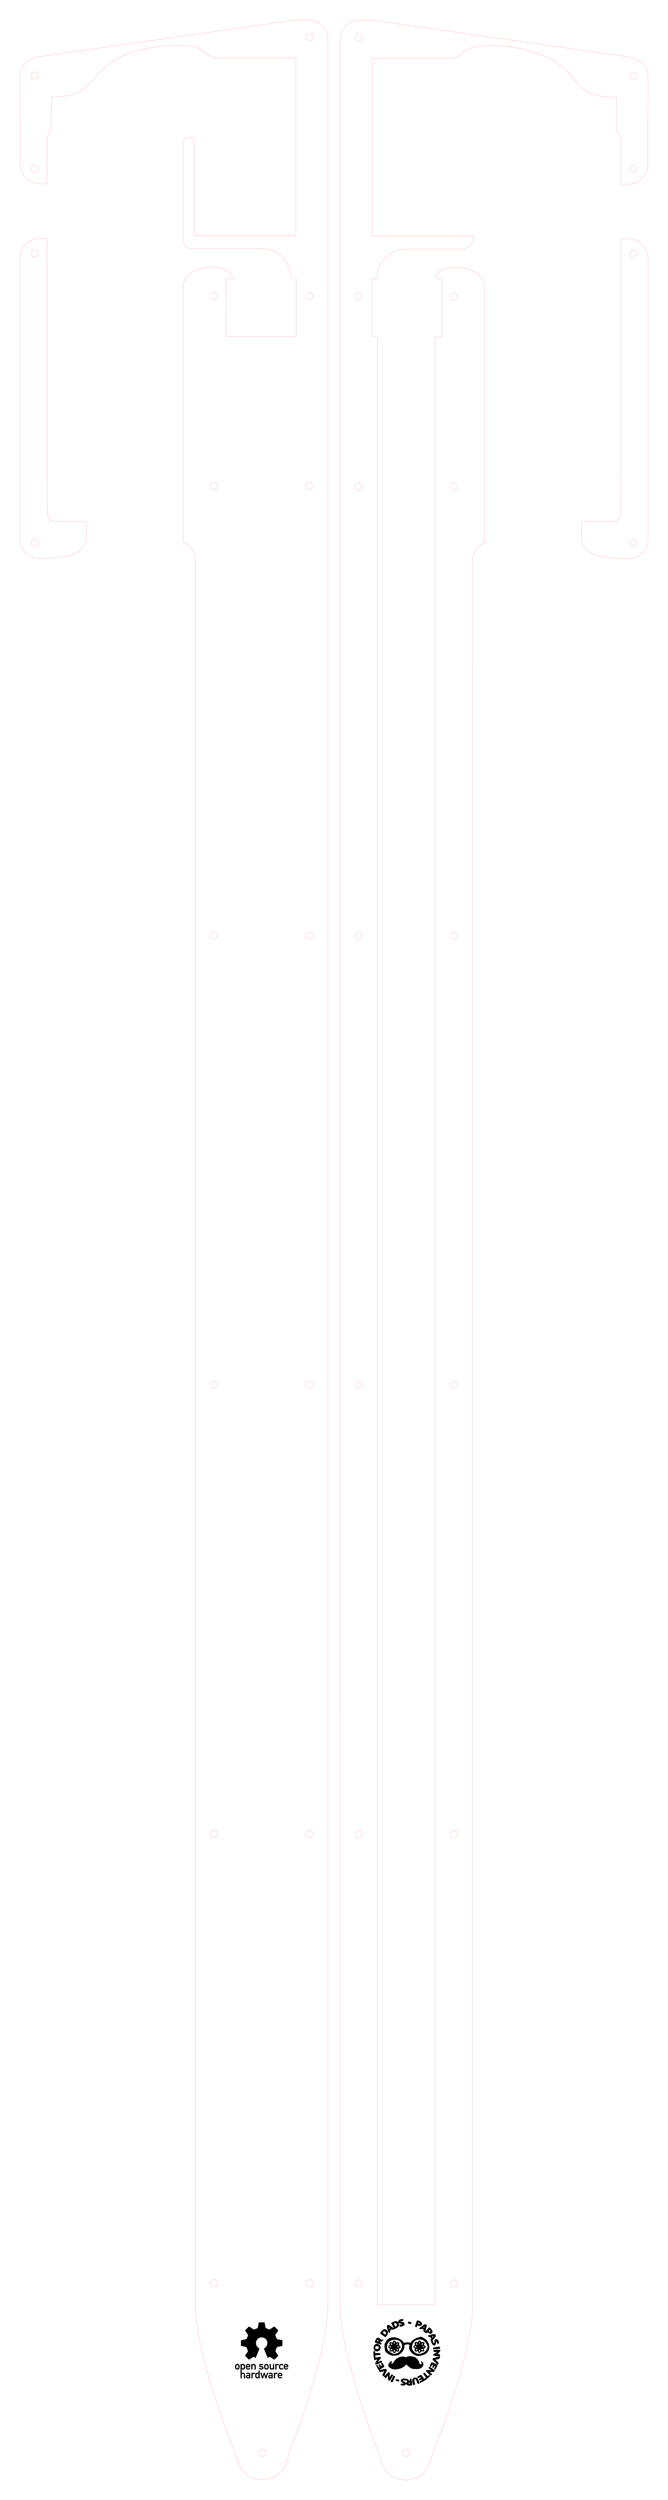<?xml version="1.0" encoding="UTF-8" standalone="no"?>
<!-- Created with Inkscape (http://www.inkscape.org/) -->

<svg
   xmlns:dc="http://purl.org/dc/elements/1.1/"
   xmlns:cc="http://creativecommons.org/ns#"
   xmlns:rdf="http://www.w3.org/1999/02/22-rdf-syntax-ns#"
   xmlns:svg="http://www.w3.org/2000/svg"
   xmlns="http://www.w3.org/2000/svg"
   xmlns:sodipodi="http://sodipodi.sourceforge.net/DTD/sodipodi-0.dtd"
   xmlns:inkscape="http://www.inkscape.org/namespaces/inkscape"
   width="6.755in"
   height="25.252in"
   viewBox="0 0 607.99 2272.716"
   id="svg7866"
   version="1.1"
   inkscape:version="0.91 r13725"
   sodipodi:docname="StecchinoV4_1_CTP_6mm.svg">
  <sodipodi:namedview
     id="base"
     pagecolor="#ffffff"
     bordercolor="#666666"
     borderopacity="1.0"
     inkscape:pageopacity="0.0"
     inkscape:pageshadow="2"
     inkscape:zoom="1.0487296"
     inkscape:cx="406.13396"
     inkscape:cy="330.8469"
     inkscape:document-units="px"
     inkscape:current-layer="g5238"
     showgrid="false"
     inkscape:window-width="1631"
     inkscape:window-height="1032"
     inkscape:window-x="49"
     inkscape:window-y="18"
     inkscape:window-maximized="1"
     units="in"
     fit-margin-top="0.2"
     fit-margin-bottom="0.2"
     fit-margin-right="0.2"
     fit-margin-left="0.2" />
  <defs
     id="defs7868" />
  <g
     inkscape:groupmode="layer"
     id="layer2"
     inkscape:label="Face_1"
     style="display:inline"
     transform="translate(-349.668,-293.163)" />
  <g
     inkscape:groupmode="layer"
     id="layer4"
     inkscape:label="Face_2"
     style="display:inline"
     transform="translate(-349.668,-293.163)">
    <g
       id="g9877-5"
       transform="matrix(-1,0,0,1,929.235,129.217)"
       style="fill:none;fill-opacity:1;stroke:#ff0000;stroke-width:0.09;stroke-miterlimit:4;stroke-dasharray:none;stroke-opacity:1">
      <path
         inkscape:connector-curvature="0"
         style="opacity:1;fill:none;fill-opacity:1;fill-rule:nonzero;stroke:#ff0000;stroke-width:0.09;stroke-linejoin:round;stroke-miterlimit:4;stroke-dasharray:none;stroke-opacity:1"
         d="m 301.186,197.589 a 3.243,3.243 0 0 1 -3.243,3.243 3.243,3.243 0 0 1 -3.243,-3.243 3.243,3.243 0 0 1 3.243,-3.243 3.243,3.243 0 0 1 3.243,3.243 z"
         id="path9834-0" />
      <path
         inkscape:connector-curvature="0"
         style="opacity:1;fill:none;fill-opacity:1;fill-rule:nonzero;stroke:#ff0000;stroke-width:0.09;stroke-linejoin:round;stroke-miterlimit:4;stroke-dasharray:none;stroke-opacity:1"
         d="m 301.186,605.994 a 3.243,3.243 0 0 1 -3.243,3.243 3.243,3.243 0 0 1 -3.243,-3.243 3.243,3.243 0 0 1 3.243,-3.243 3.243,3.243 0 0 1 3.243,3.243 z"
         id="path9834-9-2" />
      <path
         inkscape:connector-curvature="0"
         style="opacity:1;fill:none;fill-opacity:1;fill-rule:nonzero;stroke:#ff0000;stroke-width:0.09;stroke-linejoin:round;stroke-miterlimit:4;stroke-dasharray:none;stroke-opacity:1"
         d="m 301.186,1014.399 a 3.243,3.243 0 0 1 -3.243,3.243 3.243,3.243 0 0 1 -3.243,-3.243 3.243,3.243 0 0 1 3.243,-3.243 3.243,3.243 0 0 1 3.243,3.243 z"
         id="path9834-2-9" />
      <path
         inkscape:connector-curvature="0"
         style="opacity:1;fill:none;fill-opacity:1;fill-rule:nonzero;stroke:#ff0000;stroke-width:0.09;stroke-linejoin:round;stroke-miterlimit:4;stroke-dasharray:none;stroke-opacity:1"
         d="m 301.186,1422.805 a 3.243,3.243 0 0 1 -3.243,3.243 3.243,3.243 0 0 1 -3.243,-3.243 3.243,3.243 0 0 1 3.243,-3.243 3.243,3.243 0 0 1 3.243,3.243 z"
         id="path9834-9-8-4" />
      <path
         inkscape:connector-curvature="0"
         style="opacity:1;fill:none;fill-opacity:1;fill-rule:nonzero;stroke:#ff0000;stroke-width:0.09;stroke-linejoin:round;stroke-miterlimit:4;stroke-dasharray:none;stroke-opacity:1"
         d="m 301.186,1831.21 a 3.243,3.243 0 0 1 -3.243,3.243 3.243,3.243 0 0 1 -3.243,-3.243 3.243,3.243 0 0 1 3.243,-3.243 3.243,3.243 0 0 1 3.243,3.243 z"
         id="path9834-99-3" />
      <path
         inkscape:connector-curvature="0"
         style="opacity:1;fill:none;fill-opacity:1;fill-rule:nonzero;stroke:#ff0000;stroke-width:0.09;stroke-linejoin:round;stroke-miterlimit:4;stroke-dasharray:none;stroke-opacity:1"
         d="m 301.186,2239.616 a 3.243,3.243 0 0 1 -3.243,3.243 3.243,3.243 0 0 1 -3.243,-3.243 3.243,3.243 0 0 1 3.243,-3.243 3.243,3.243 0 0 1 3.243,3.243 z"
         id="path9834-9-89-5" />
    </g>
    <path
       inkscape:connector-curvature="0"
       style="opacity:1;fill:none;fill-opacity:1;fill-rule:nonzero;stroke:#ff0000;stroke-width:0.09;stroke-linejoin:round;stroke-miterlimit:4;stroke-dasharray:none;stroke-opacity:1"
       d="m 541.203,562.272 a 3.243,3.243 0 0 0 3.243,3.243 3.243,3.243 0 0 0 3.243,-3.243 3.243,3.243 0 0 0 -3.243,-3.243 3.243,3.243 0 0 0 -3.243,3.243 z"
       id="circle4245-1" />
    <path
       inkscape:connector-curvature="0"
       style="opacity:1;fill:none;fill-opacity:1;fill-rule:nonzero;stroke:#ff0000;stroke-width:0.09;stroke-linejoin:round;stroke-miterlimit:4;stroke-dasharray:none;stroke-opacity:1"
       d="m 541.203,735.211 a 3.243,3.243 0 0 0 3.243,3.243 3.243,3.243 0 0 0 3.243,-3.243 3.243,3.243 0 0 0 -3.243,-3.243 3.243,3.243 0 0 0 -3.243,3.243 z"
       id="circle4247-7" />
    <path
       inkscape:connector-curvature="0"
       style="opacity:1;fill:none;fill-opacity:1;fill-rule:nonzero;stroke:#ff0000;stroke-width:0.09;stroke-linejoin:round;stroke-miterlimit:4;stroke-dasharray:none;stroke-opacity:1"
       d="m 541.203,1143.617 a 3.243,3.243 0 0 0 3.243,3.243 3.243,3.243 0 0 0 3.243,-3.243 3.243,3.243 0 0 0 -3.243,-3.243 3.243,3.243 0 0 0 -3.243,3.243 z"
       id="circle4249-4" />
    <path
       inkscape:connector-curvature="0"
       style="opacity:1;fill:none;fill-opacity:1;fill-rule:nonzero;stroke:#ff0000;stroke-width:0.09;stroke-linejoin:round;stroke-miterlimit:4;stroke-dasharray:none;stroke-opacity:1"
       d="m 541.203,1552.023 a 3.243,3.243 0 0 0 3.243,3.243 3.243,3.243 0 0 0 3.243,-3.243 3.243,3.243 0 0 0 -3.243,-3.243 3.243,3.243 0 0 0 -3.243,3.243 z"
       id="circle4251-3" />
    <path
       inkscape:connector-curvature="0"
       style="opacity:1;fill:none;fill-opacity:1;fill-rule:nonzero;stroke:#ff0000;stroke-width:0.09;stroke-linejoin:round;stroke-miterlimit:4;stroke-dasharray:none;stroke-opacity:1"
       d="m 541.203,1960.428 a 3.243,3.243 0 0 0 3.243,3.243 3.243,3.243 0 0 0 3.243,-3.243 3.243,3.243 0 0 0 -3.243,-3.243 3.243,3.243 0 0 0 -3.243,3.243 z"
       id="circle4253-1" />
    <path
       inkscape:connector-curvature="0"
       style="opacity:1;fill:none;fill-opacity:1;fill-rule:nonzero;stroke:#ff0000;stroke-width:0.09;stroke-linejoin:round;stroke-miterlimit:4;stroke-dasharray:none;stroke-opacity:1"
       d="m 541.203,2368.833 a 3.243,3.243 0 0 0 3.243,3.243 3.243,3.243 0 0 0 3.243,-3.243 3.243,3.243 0 0 0 -3.243,-3.243 3.243,3.243 0 0 0 -3.243,3.243 z"
       id="circle4255-4" />
    <path
       inkscape:connector-curvature="0"
       style="opacity:1;fill:none;fill-opacity:1;fill-rule:nonzero;stroke:#ff0000;stroke-width:0.09;stroke-linejoin:round;stroke-miterlimit:4;stroke-dasharray:none;stroke-opacity:1"
       d="m 628.177,562.272 a 3.243,3.243 0 0 0 3.243,3.243 3.243,3.243 0 0 0 3.243,-3.243 3.243,3.243 0 0 0 -3.243,-3.243 3.243,3.243 0 0 0 -3.243,3.243 z"
       id="circle4263-6" />
    <path
       inkscape:connector-curvature="0"
       style="opacity:1;fill:none;fill-opacity:1;fill-rule:nonzero;stroke:#ff0000;stroke-width:0.09;stroke-linejoin:round;stroke-miterlimit:4;stroke-dasharray:none;stroke-opacity:1"
       d="m 378.004,361.698 a 3.243,3.243 0 0 0 3.243,3.243 3.243,3.243 0 0 0 3.243,-3.243 3.243,3.243 0 0 0 -3.243,-3.243 3.243,3.243 0 0 0 -3.243,3.243 z"
       id="circle4263-9-9" />
    <path
       inkscape:connector-curvature="0"
       style="opacity:1;fill:none;fill-opacity:1;fill-rule:nonzero;stroke:#ff0000;stroke-width:0.09;stroke-linejoin:round;stroke-miterlimit:4;stroke-dasharray:none;stroke-opacity:1"
       d="m 378.004,446.727 a 3.243,3.243 0 0 0 3.243,3.243 3.243,3.243 0 0 0 3.243,-3.243 3.243,3.243 0 0 0 -3.243,-3.243 3.243,3.243 0 0 0 -3.243,3.243 z"
       id="circle4280-4" />
    <path
       inkscape:connector-curvature="0"
       style="opacity:1;fill:none;fill-opacity:1;fill-rule:nonzero;stroke:#ff0000;stroke-width:0.09;stroke-linejoin:round;stroke-miterlimit:4;stroke-dasharray:none;stroke-opacity:1"
       d="m 378.004,523.602 a 3.243,3.243 0 0 0 3.243,3.243 3.243,3.243 0 0 0 3.243,-3.243 3.243,3.243 0 0 0 -3.243,-3.243 3.243,3.243 0 0 0 -3.243,3.243 z"
       id="circle4282-2" />
    <path
       inkscape:connector-curvature="0"
       style="opacity:1;fill:none;fill-opacity:1;fill-rule:nonzero;stroke:#ff0000;stroke-width:0.09;stroke-linejoin:round;stroke-miterlimit:4;stroke-dasharray:none;stroke-opacity:1"
       d="m 378.004,786.315 a 3.243,3.243 0 0 0 3.243,3.243 3.243,3.243 0 0 0 3.243,-3.243 3.243,3.243 0 0 0 -3.243,-3.243 3.243,3.243 0 0 0 -3.243,3.243 z"
       id="circle4284-2" />
    <path
       inkscape:connector-curvature="0"
       style="display:inline;opacity:1;fill:none;fill-opacity:1;fill-rule:nonzero;stroke:#ff0000;stroke-width:0.09;stroke-linejoin:round;stroke-miterlimit:4;stroke-dasharray:none;stroke-opacity:1"
       d="m 585.179,2523.135 a 3.243,3.243 0 0 0 3.243,3.243 3.243,3.243 0 0 0 3.243,-3.243 3.243,3.243 0 0 0 -3.243,-3.243 3.243,3.243 0 0 0 -3.243,3.243 z"
       id="circle4263-7-4" />
    <path
       style="opacity:1;fill:none;fill-opacity:1;fill-rule:nonzero;stroke:#ff0000;stroke-width:0.09;stroke-linejoin:round;stroke-miterlimit:4;stroke-dasharray:none;stroke-opacity:1"
       d="m 516.498,450.402 0,59.772 -0.048,1.124 c -0.088,6.14 4.119,8.097 9.01,7.92 l 14.543,0.008 46.732,0 1.122,-0.049 c 14.735,0 26.68,12.074 26.68,26.968 l 0.046,0.107 4.596,0 0,52.679 -17.273,0 -28.511,-10e-6 -18.032,0 0.088,-52.768 5.717,0.044 0.01,-0.063 c 0,-14.894 -44.712,-14.594 -44.656,7.731 l -0.024,1.022 0,230.772 -0.006,0.353 c 2.143,0.822 4.021,2.126 5.655,3.791 3.269,3.331 5.314,8.049 5.314,12.957 l -0.003,0.197 c 0,0 0.05,1086.197 0.05,1585.386 0,46.441 36.091,134.566 36.091,134.566 2.3,6.218 4.017,13.965 8.221,18.037 4.204,4.072 10.011,6.589 16.425,6.589 6.414,0 12.221,-2.517 16.424,-6.587 4.203,-4.07 5.919,-8.278 7.333,-15.019 l 0.705,-2.337 c 0,0 35.389,-88.695 35.389,-135.318 0,-686.225 0.077,-2058.507 0.077,-2058.507 l -0.018,-0.855 c 0,-9.815 -7.902,-17.717 -17.717,-17.717 l -0.775,0.016 -10.579,0 -233.409,33.327 -0.099,0.016 c -9.534,1.344 -17.756,7.964 -17.756,17.779 l -0.003,0.042 0.235,80.078 -2.5e-4,0.069 c 0,9.815 7.902,17.717 17.717,17.717 l 0.088,3e-4 6.625,0.005 -1.9e-4,-1.65 0,-39.079 c 0,-1.963 0.715,-3.815 2.071,-5.016 0.68,-0.601 0.821,-0.747 1.643,-1.251 l -0.004,-0.384 0.25,-31.624 c 0,0 15.746,-0.147 22.75,-3.25 15.638,-6.928 18.797,-23.106 39.5,-32.75 22.384,-10.427 49.726,-12.484 65.25,-10 13.909,2.226 14.224,10.5 22.5,10.5 l 72.459,0 0,161.641 -91.57,0 -0.193,-0.004 -0.535,-0.091 0.073,-82.268 -0.026,-2.646 c -0.006,-2.148 -1.241,-4.245 -4.647,-4.269 -3.95,-0.079 -5.5,1.347 -5.522,4.503 -0.015,2.059 -0.024,7.566 0.022,27.441"
       id="rect4336-4-09-1"
       inkscape:connector-curvature="0"
       sodipodi:nodetypes="cccccccccccccccccccccsccscsssccscccccccccccccccsscccssssccccccccsc" />
    <path
       sodipodi:nodetypes="cscscccccccccccccccccccccc"
       inkscape:connector-curvature="0"
       id="path4496"
       d="m 428.28,767.352 c -8.365,0.059 -15.979,-0.031 -24.267,-0.011 -8.662,0.021 -11.219,-1.415 -11.201,-9.703 0.021,-9.369 -0.332,-24.955 -0.332,-33.793 l 0,-0.269 0.003,-0.298 0,-114.133 0,-88.488 0,-10.63 -0.294,-0.005 -6.59,-0.004 -0.091,-0.003 c -9.815,0 -17.717,7.902 -17.717,17.717 l 0.003,0.158 1.6e-4,10.63 -0.079,244.412 -0.002,0.081 c 0,9.815 8.195,17.869 18.009,17.869 l 0.112,5.6e-4 9.459,-0.044 15.078,-2.204 0.302,-0.037 c 9.66,-1.127 17.621,-8.071 17.621,-17.886 l 0.012,-0.157 -0.045,-12.908 z"
       style="display:inline;opacity:1;fill:none;fill-opacity:1;fill-rule:nonzero;stroke:#ff0000;stroke-width:0.09;stroke-linejoin:round;stroke-miterlimit:4;stroke-dasharray:none;stroke-opacity:1" />
  </g>
  <g
     inkscape:groupmode="layer"
     id="layer3"
     inkscape:label="Construction"
     style="display:inline"
     transform="translate(-349.668,-65.683)" />
  <g
     style="display:inline"
     inkscape:groupmode="layer"
     id="layer8"
     inkscape:label="Face_3"
     transform="translate(-349.668,-293.163)">
    <g
       id="g9877-5-8-2-5"
       transform="translate(378.092,129.505)"
       style="display:inline;fill:none;fill-opacity:1;stroke:#ff0000;stroke-width:0.09;stroke-miterlimit:4;stroke-dasharray:none;stroke-opacity:1">
      <path
         inkscape:connector-curvature="0"
         style="opacity:1;fill:none;fill-opacity:1;fill-rule:nonzero;stroke:#ff0000;stroke-width:0.09;stroke-linejoin:round;stroke-miterlimit:4;stroke-dasharray:none;stroke-opacity:1"
         d="m 301.186,197.589 a 3.243,3.243 0 0 1 -3.243,3.243 3.243,3.243 0 0 1 -3.243,-3.243 3.243,3.243 0 0 1 3.243,-3.243 3.243,3.243 0 0 1 3.243,3.243 z"
         id="path9834-0-6-6-4" />
      <path
         inkscape:connector-curvature="0"
         style="opacity:1;fill:none;fill-opacity:1;fill-rule:nonzero;stroke:#ff0000;stroke-width:0.09;stroke-linejoin:round;stroke-miterlimit:4;stroke-dasharray:none;stroke-opacity:1"
         d="m 301.186,605.994 a 3.243,3.243 0 0 1 -3.243,3.243 3.243,3.243 0 0 1 -3.243,-3.243 3.243,3.243 0 0 1 3.243,-3.243 3.243,3.243 0 0 1 3.243,3.243 z"
         id="path9834-9-2-8-5-9" />
      <path
         inkscape:connector-curvature="0"
         style="opacity:1;fill:none;fill-opacity:1;fill-rule:nonzero;stroke:#ff0000;stroke-width:0.09;stroke-linejoin:round;stroke-miterlimit:4;stroke-dasharray:none;stroke-opacity:1"
         d="m 301.186,1014.399 a 3.243,3.243 0 0 1 -3.243,3.243 3.243,3.243 0 0 1 -3.243,-3.243 3.243,3.243 0 0 1 3.243,-3.243 3.243,3.243 0 0 1 3.243,3.243 z"
         id="path9834-2-9-3-2-2" />
      <path
         inkscape:connector-curvature="0"
         style="opacity:1;fill:none;fill-opacity:1;fill-rule:nonzero;stroke:#ff0000;stroke-width:0.09;stroke-linejoin:round;stroke-miterlimit:4;stroke-dasharray:none;stroke-opacity:1"
         d="m 301.186,1422.805 a 3.243,3.243 0 0 1 -3.243,3.243 3.243,3.243 0 0 1 -3.243,-3.243 3.243,3.243 0 0 1 3.243,-3.243 3.243,3.243 0 0 1 3.243,3.243 z"
         id="path9834-9-8-4-8-6-5" />
      <path
         inkscape:connector-curvature="0"
         style="opacity:1;fill:none;fill-opacity:1;fill-rule:nonzero;stroke:#ff0000;stroke-width:0.09;stroke-linejoin:round;stroke-miterlimit:4;stroke-dasharray:none;stroke-opacity:1"
         d="m 301.186,1831.21 a 3.243,3.243 0 0 1 -3.243,3.243 3.243,3.243 0 0 1 -3.243,-3.243 3.243,3.243 0 0 1 3.243,-3.243 3.243,3.243 0 0 1 3.243,3.243 z"
         id="path9834-99-3-3-5-7" />
      <path
         inkscape:connector-curvature="0"
         style="opacity:1;fill:none;fill-opacity:1;fill-rule:nonzero;stroke:#ff0000;stroke-width:0.09;stroke-linejoin:round;stroke-miterlimit:4;stroke-dasharray:none;stroke-opacity:1"
         d="m 301.186,2239.616 a 3.243,3.243 0 0 1 -3.243,3.243 3.243,3.243 0 0 1 -3.243,-3.243 3.243,3.243 0 0 1 3.243,-3.243 3.243,3.243 0 0 1 3.243,3.243 z"
         id="path9834-9-89-5-3-8-4" />
    </g>
    <path
       inkscape:connector-curvature="0"
       style="display:inline;opacity:1;fill:none;fill-opacity:1;fill-rule:nonzero;stroke:#ff0000;stroke-width:0.09;stroke-linejoin:round;stroke-miterlimit:4;stroke-dasharray:none;stroke-opacity:1"
       d="m 766.124,562.56 a 3.243,3.243 0 0 1 -3.243,3.243 3.243,3.243 0 0 1 -3.243,-3.243 3.243,3.243 0 0 1 3.243,-3.243 3.243,3.243 0 0 1 3.243,3.243 z"
       id="circle4245-1-3-7-9" />
    <path
       inkscape:connector-curvature="0"
       style="display:inline;opacity:1;fill:none;fill-opacity:1;fill-rule:nonzero;stroke:#ff0000;stroke-width:0.09;stroke-linejoin:round;stroke-miterlimit:4;stroke-dasharray:none;stroke-opacity:1"
       d="m 766.124,735.499 a 3.243,3.243 0 0 1 -3.243,3.243 3.243,3.243 0 0 1 -3.243,-3.243 3.243,3.243 0 0 1 3.243,-3.243 3.243,3.243 0 0 1 3.243,3.243 z"
       id="circle4247-7-8-9-9" />
    <path
       inkscape:connector-curvature="0"
       style="display:inline;opacity:1;fill:none;fill-opacity:1;fill-rule:nonzero;stroke:#ff0000;stroke-width:0.09;stroke-linejoin:round;stroke-miterlimit:4;stroke-dasharray:none;stroke-opacity:1"
       d="m 766.124,1143.904 a 3.243,3.243 0 0 1 -3.243,3.243 3.243,3.243 0 0 1 -3.243,-3.243 3.243,3.243 0 0 1 3.243,-3.243 3.243,3.243 0 0 1 3.243,3.243 z"
       id="circle4249-4-0-6-4" />
    <path
       inkscape:connector-curvature="0"
       style="display:inline;opacity:1;fill:none;fill-opacity:1;fill-rule:nonzero;stroke:#ff0000;stroke-width:0.09;stroke-linejoin:round;stroke-miterlimit:4;stroke-dasharray:none;stroke-opacity:1"
       d="m 766.124,1552.31 a 3.243,3.243 0 0 1 -3.243,3.243 3.243,3.243 0 0 1 -3.243,-3.243 3.243,3.243 0 0 1 3.243,-3.243 3.243,3.243 0 0 1 3.243,3.243 z"
       id="circle4251-3-4-0-5" />
    <path
       inkscape:connector-curvature="0"
       style="display:inline;opacity:1;fill:none;fill-opacity:1;fill-rule:nonzero;stroke:#ff0000;stroke-width:0.09;stroke-linejoin:round;stroke-miterlimit:4;stroke-dasharray:none;stroke-opacity:1"
       d="m 766.124,1960.715 a 3.243,3.243 0 0 1 -3.243,3.243 3.243,3.243 0 0 1 -3.243,-3.243 3.243,3.243 0 0 1 3.243,-3.243 3.243,3.243 0 0 1 3.243,3.243 z"
       id="circle4253-1-7-4-9" />
    <path
       inkscape:connector-curvature="0"
       style="display:inline;opacity:1;fill:none;fill-opacity:1;fill-rule:nonzero;stroke:#ff0000;stroke-width:0.09;stroke-linejoin:round;stroke-miterlimit:4;stroke-dasharray:none;stroke-opacity:1"
       d="m 766.124,2369.121 a 3.243,3.243 0 0 1 -3.243,3.243 3.243,3.243 0 0 1 -3.243,-3.243 3.243,3.243 0 0 1 3.243,-3.243 3.243,3.243 0 0 1 3.243,3.243 z"
       id="circle4255-4-6-1-3" />
    <path
       inkscape:connector-curvature="0"
       style="display:inline;opacity:1;fill:none;fill-opacity:1;fill-rule:nonzero;stroke:#ff0000;stroke-width:0.09;stroke-linejoin:round;stroke-miterlimit:4;stroke-dasharray:none;stroke-opacity:1"
       d="m 679.149,562.56 a 3.243,3.243 0 0 1 -3.243,3.243 3.243,3.243 0 0 1 -3.243,-3.243 3.243,3.243 0 0 1 3.243,-3.243 3.243,3.243 0 0 1 3.243,3.243 z"
       id="circle4263-6-8-0-5" />
    <path
       inkscape:connector-curvature="0"
       style="display:inline;opacity:1;fill:none;fill-opacity:1;fill-rule:nonzero;stroke:#ff0000;stroke-width:0.09;stroke-linejoin:round;stroke-miterlimit:4;stroke-dasharray:none;stroke-opacity:1"
       d="m 929.322,361.985 a 3.243,3.243 0 0 1 -3.243,3.243 3.243,3.243 0 0 1 -3.243,-3.243 3.243,3.243 0 0 1 3.243,-3.243 3.243,3.243 0 0 1 3.243,3.243 z"
       id="circle4263-9-9-9-4-7" />
    <path
       inkscape:connector-curvature="0"
       style="display:inline;opacity:1;fill:none;fill-opacity:1;fill-rule:nonzero;stroke:#ff0000;stroke-width:0.09;stroke-linejoin:round;stroke-miterlimit:4;stroke-dasharray:none;stroke-opacity:1"
       d="m 929.322,447.015 a 3.243,3.243 0 0 1 -3.243,3.243 3.243,3.243 0 0 1 -3.243,-3.243 3.243,3.243 0 0 1 3.243,-3.243 3.243,3.243 0 0 1 3.243,3.243 z"
       id="circle4280-4-0-8-0" />
    <path
       inkscape:connector-curvature="0"
       style="display:inline;opacity:1;fill:none;fill-opacity:1;fill-rule:nonzero;stroke:#ff0000;stroke-width:0.09;stroke-linejoin:round;stroke-miterlimit:4;stroke-dasharray:none;stroke-opacity:1"
       d="m 929.322,523.889 a 3.243,3.243 0 0 1 -3.243,3.243 3.243,3.243 0 0 1 -3.243,-3.243 3.243,3.243 0 0 1 3.243,-3.243 3.243,3.243 0 0 1 3.243,3.243 z"
       id="circle4282-2-6-7-8" />
    <path
       inkscape:connector-curvature="0"
       style="display:inline;opacity:1;fill:none;fill-opacity:1;fill-rule:nonzero;stroke:#ff0000;stroke-width:0.09;stroke-linejoin:round;stroke-miterlimit:4;stroke-dasharray:none;stroke-opacity:1"
       d="m 929.322,786.603 a 3.243,3.243 0 0 1 -3.243,3.243 3.243,3.243 0 0 1 -3.243,-3.243 3.243,3.243 0 0 1 3.243,-3.243 3.243,3.243 0 0 1 3.243,3.243 z"
       id="circle4284-2-8-0-1" />
    <path
       inkscape:connector-curvature="0"
       style="display:inline;opacity:1;fill:none;fill-opacity:1;fill-rule:nonzero;stroke:#ff0000;stroke-width:0.09;stroke-linejoin:round;stroke-miterlimit:4;stroke-dasharray:none;stroke-opacity:1"
       d="m 722.148,2523.423 a 3.243,3.243 0 0 1 -3.243,3.243 3.243,3.243 0 0 1 -3.243,-3.243 3.243,3.243 0 0 1 3.243,-3.243 3.243,3.243 0 0 1 3.243,3.243 z"
       id="circle4263-7-4-7-8-9" />
    <path
       style="display:inline;opacity:1;fill:none;fill-opacity:1;fill-rule:nonzero;stroke:#ff0000;stroke-width:0.09;stroke-linejoin:round;stroke-miterlimit:4;stroke-dasharray:none;stroke-opacity:1"
       d="m 790.821,554.284 0.007,231.674 0.01,0.353 c -2.143,0.822 -4.021,2.126 -5.655,3.791 -3.269,3.331 -5.314,8.049 -5.314,12.957 l 0,0.197 c 0,0 -0.05,1086.196 -0.05,1585.386 0,46.441 -36.091,134.566 -36.091,134.566 -2.3,6.218 -4.017,13.965 -8.221,18.037 -4.204,4.072 -10.011,6.589 -16.424,6.589 -6.414,0 -12.221,-2.517 -16.424,-6.587 -4.203,-4.07 -5.919,-8.278 -7.333,-15.019 l -0.705,-2.337 c 0,0 -35.389,-88.695 -35.389,-135.318 0,-686.225 -0.077,-2058.506 -0.077,-2058.506 l 0.018,-0.855 c 0,-9.815 7.902,-17.717 17.716,-17.717 l 0.775,0.016 10.579,0 233.409,33.327 0.099,0.016 c 9.534,1.344 17.756,7.964 17.756,17.779 l 0,0.042 -0.235,80.078 3e-4,0.069 c 0,9.815 -7.902,17.717 -17.716,17.717 l -0.088,3e-4 -6.625,0.005 2e-4,-1.65 0,-39.079 c 0,-1.963 -0.715,-3.815 -2.071,-5.016 -0.679,-0.601 -0.821,-0.747 -1.643,-1.251 l 0,-0.384 -0.25,-31.624 c 0,0 -15.746,-0.147 -22.75,-3.25 -15.637,-6.928 -18.797,-23.106 -39.5,-32.75 -22.384,-10.427 -49.726,-12.484 -65.25,-10 -13.909,2.226 -14.223,10.5 -22.5,10.5 l -72.459,0 0,161.641 91.57,0 0.193,-0.004 0.301,0.028 0.244,0.023 -0.031,0.047 c 0,6.847 -5.06,11.762 -11.63,11.762 l -0.047,0.008 -48.5,0 -1.122,-0.049 c -14.735,0 -26.68,12.074 -26.68,26.968 l -0.046,0.107 -4.596,0 0,52.679 3.773,0 1.468,0.067 0,1789.161 52.31,0 0,-1789.161 1.233,-0.067 5.032,0 -0.088,-52.768 -5.717,0.044 -0.01,-0.063 c 0,-14.894 44.8,-14.506 44.744,7.819 z"
       id="path4592"
       inkscape:connector-curvature="0"
       sodipodi:nodetypes="ccccscscsssccscccccccscccccccsscccssssccccccccccccccccccccccccccc" />
    <path
       style="display:inline;opacity:1;fill:none;fill-opacity:1;fill-rule:nonzero;stroke:#ff0000;stroke-width:0.09;stroke-linejoin:round;stroke-miterlimit:4;stroke-dasharray:none;stroke-opacity:1"
       d="m 914.843,510.314 0.294,-0.005 6.59,-0.004 0.091,-0.003 c 9.815,0 17.717,7.902 17.717,17.717 l 0,0.158 -2e-4,10.63 0.079,244.412 0,0.081 c 0,9.815 -8.195,17.869 -18.009,17.869 l -0.113,5.6e-4 -9.459,-0.044 -15.078,-2.204 -0.302,-0.037 c -9.66,-1.127 -17.621,-8.071 -17.621,-17.886 l -0.012,-0.157 0.014,-8.314 0.072,-3.28 -0.063,-1.905 c 8.365,0.059 15.979,-0.031 24.267,-0.011 8.662,0.021 11.219,-1.415 11.201,-9.703 -0.021,-9.369 0.332,-24.955 0.332,-33.793 l 0,-0.269 0,-114.133 0,-88.488 z"
       id="path4974-3-7-8"
       inkscape:connector-curvature="0"
       sodipodi:nodetypes="ccccscccsccccccccccscscccc" />
  </g>
  <g
     style="display:inline"
     inkscape:label="Face_4"
     id="g5238"
     inkscape:groupmode="layer"
     transform="translate(-349.668,-293.163)">
    <path
       style="display:inline;fill:#000000;stroke:none;stroke-width:0.9;stroke-miterlimit:4;stroke-dasharray:none"
       d="m 568.619,2455.396 c -0.023,-0.023 -0.042,-2.974 -0.042,-6.557 l 0,-6.515 0.537,0 0.537,0 0.02,0.226 0.02,0.226 0.217,-0.161 c 0.929,-0.688 2.299,-0.301 2.665,0.753 0.213,0.613 0.16,2.756 -0.08,3.22 -0.468,0.904 -1.725,1.166 -2.556,0.531 l -0.277,-0.211 0,1.941 0,1.941 0.288,-0.22 c 0.67,-0.512 1.718,-0.405 2.295,0.234 0.433,0.479 0.437,0.504 0.461,2.677 l 0.022,1.958 -0.542,0 -0.542,0 -0.02,-1.746 c -0.018,-1.648 -0.027,-1.756 -0.151,-1.922 -0.243,-0.325 -0.456,-0.438 -0.817,-0.435 -0.385,0.01 -0.675,0.172 -0.851,0.495 -0.095,0.174 -0.113,0.438 -0.132,1.905 l -0.022,1.703 -0.493,0 c -0.271,0 -0.512,-0.019 -0.536,-0.042 z m 2.574,-9.143 c 0.336,-0.225 0.447,-0.616 0.419,-1.479 -0.015,-0.455 -0.059,-0.783 -0.125,-0.938 -0.268,-0.625 -1.227,-0.667 -1.618,-0.071 -0.09,0.138 -0.12,0.337 -0.138,0.928 -0.012,0.414 -0.006,0.851 0.018,0.972 0.046,0.245 0.307,0.589 0.508,0.67 0.266,0.107 0.709,0.068 0.935,-0.083 z m 3.304,9.129 c -0.972,-0.317 -1.411,-1.341 -0.956,-2.232 0.146,-0.287 0.466,-0.553 0.813,-0.677 0.155,-0.055 0.556,-0.086 1.146,-0.088 l 0.907,-0.01 0,-0.346 c 0,-0.474 -0.157,-0.65 -0.659,-0.741 -0.47,-0.085 -0.841,-0.025 -1.111,0.177 l -0.211,0.158 -0.235,-0.167 c -0.129,-0.092 -0.32,-0.236 -0.423,-0.322 l -0.188,-0.155 0.269,-0.256 c 0.352,-0.335 0.812,-0.474 1.572,-0.474 0.819,0 1.256,0.142 1.632,0.531 0.41,0.423 0.437,0.595 0.437,2.806 l 0,1.843 -0.541,0 -0.541,0 0,-0.194 0,-0.194 -0.232,0.177 c -0.214,0.163 -0.282,0.178 -0.875,0.192 -0.354,0.01 -0.715,-0.01 -0.803,-0.037 z m 1.559,-1.026 c 0.206,-0.078 0.351,-0.406 0.351,-0.794 l 0,-0.288 -0.734,0 c -0.858,0 -1.113,0.077 -1.236,0.374 -0.111,0.269 0.009,0.564 0.278,0.681 0.231,0.1 1.102,0.118 1.341,0.027 z m 2.481,1.002 c -0.017,-0.044 -0.023,-1.197 -0.014,-2.562 l 0.017,-2.483 0.525,-0.019 0.525,-0.019 0,0.257 0,0.257 0.278,-0.212 c 0.319,-0.243 0.915,-0.392 1.296,-0.322 0.254,0.046 0.844,0.318 0.844,0.388 0,0.023 -0.148,0.216 -0.33,0.429 -0.181,0.213 -0.348,0.409 -0.371,0.436 -0.022,0.027 -0.177,-0.01 -0.343,-0.084 -0.5,-0.221 -0.976,-0.064 -1.234,0.407 -0.095,0.174 -0.113,0.435 -0.131,1.904 l -0.02,1.703 -0.507,0 c -0.347,0 -0.516,-0.026 -0.537,-0.08 z m 4.376,-0.085 c -0.393,-0.196 -0.677,-0.519 -0.804,-0.915 -0.227,-0.709 -0.176,-2.724 0.082,-3.23 0.452,-0.885 1.62,-1.147 2.494,-0.558 l 0.316,0.213 0,-1.269 0,-1.269 0.542,0 0.542,0 -0.016,3.581 -0.016,3.581 -0.525,0.019 -0.525,0.019 0,-0.261 0,-0.261 -0.21,0.16 c -0.531,0.405 -1.293,0.482 -1.878,0.191 z m 1.717,-1.086 c 0.256,-0.232 0.332,-0.534 0.333,-1.327 0,-0.632 -0.02,-0.807 -0.124,-1.014 -0.184,-0.37 -0.41,-0.509 -0.825,-0.509 -0.415,0 -0.641,0.139 -0.826,0.509 -0.103,0.205 -0.125,0.382 -0.126,0.983 -5.6e-4,0.79 0.072,1.109 0.303,1.326 0.279,0.262 0.991,0.281 1.264,0.034 z m 3.536,1.206 c -0.016,-0.028 -0.38,-1.153 -0.809,-2.502 -0.429,-1.348 -0.793,-2.487 -0.81,-2.531 -0.023,-0.06 0.111,-0.08 0.546,-0.08 l 0.577,0 0.067,0.239 c 0.036,0.131 0.244,0.89 0.46,1.687 0.216,0.797 0.411,1.448 0.433,1.448 0.022,0 0.283,-0.752 0.58,-1.671 l 0.54,-1.671 0.402,0 0.402,0 0.549,1.7 c 0.302,0.935 0.561,1.688 0.576,1.673 0.015,-0.015 0.233,-0.78 0.484,-1.7 l 0.457,-1.673 0.552,-0.019 c 0.452,-0.015 0.552,0 0.552,0.075 0,0.051 -0.141,0.532 -0.313,1.069 -0.172,0.536 -0.532,1.656 -0.799,2.487 l -0.486,1.512 -0.463,0 -0.463,0 -0.497,-1.671 c -0.273,-0.919 -0.515,-1.691 -0.537,-1.716 -0.022,-0.025 -0.269,0.72 -0.549,1.655 l -0.509,1.7 -0.456,0.019 c -0.251,0.01 -0.469,-0.01 -0.486,-0.032 z m 6.624,-0.064 c -0.577,-0.192 -0.999,-0.778 -1.001,-1.387 0,-0.651 0.256,-1.104 0.788,-1.388 0.229,-0.122 0.382,-0.141 1.271,-0.161 l 1.01,-0.023 -0.028,-0.379 c -0.034,-0.471 -0.152,-0.602 -0.624,-0.694 -0.466,-0.09 -0.914,-0.024 -1.141,0.167 -0.1,0.084 -0.201,0.153 -0.226,0.153 -0.069,0 -0.797,-0.586 -0.797,-0.641 0,-0.027 0.119,-0.151 0.264,-0.275 0.375,-0.321 0.793,-0.443 1.519,-0.445 0.816,0 1.259,0.134 1.62,0.495 0.436,0.436 0.449,0.513 0.449,2.712 l 0,1.942 -0.525,0.019 -0.525,0.019 0,-0.241 c 0,-0.203 -0.013,-0.223 -0.07,-0.124 -0.038,0.064 -0.187,0.171 -0.332,0.237 -0.336,0.153 -1.21,0.16 -1.648,0.014 z m 1.735,-1.006 c 0.202,-0.104 0.317,-0.398 0.318,-0.811 l 3.4e-4,-0.239 -0.748,2e-4 c -0.585,1e-4 -0.796,0.024 -0.97,0.111 -0.398,0.2 -0.423,0.679 -0.047,0.909 0.262,0.16 1.16,0.178 1.447,0.03 z m 2.419,-1.464 0,-2.579 0.541,0 0.541,0 0,0.266 0,0.266 0.143,-0.13 c 0.552,-0.501 1.396,-0.579 2.044,-0.188 l 0.244,0.147 -0.368,0.441 c -0.202,0.242 -0.375,0.451 -0.385,0.464 -0.009,0.013 -0.149,-0.041 -0.311,-0.119 -0.46,-0.223 -0.869,-0.106 -1.205,0.343 -0.124,0.166 -0.132,0.273 -0.15,1.922 l -0.019,1.746 -0.538,0 -0.538,0 0,-2.578 z m 4.987,2.517 c -0.457,-0.109 -0.948,-0.498 -1.209,-0.958 -0.417,-0.735 -0.431,-2.167 -0.03,-3.024 0.405,-0.865 1.23,-1.285 2.184,-1.112 0.713,0.129 1.204,0.502 1.509,1.144 0.144,0.304 0.169,0.45 0.188,1.098 l 0.021,0.748 -1.572,0 -1.572,0 0.044,0.239 c 0.104,0.567 0.512,0.904 1.096,0.906 0.379,0 0.592,-0.067 0.925,-0.296 l 0.237,-0.163 0.311,0.26 c 0.511,0.428 0.508,0.412 0.143,0.701 -0.472,0.373 -0.916,0.52 -1.55,0.512 -0.288,-0.01 -0.614,-0.028 -0.725,-0.055 z m 1.57,-3.14 c 0,-0.298 -0.272,-0.706 -0.573,-0.861 -0.617,-0.317 -1.301,0.05 -1.434,0.767 l -0.044,0.239 1.026,0 1.026,0 0,-0.146 z m -40.429,-4.843 c -0.567,-0.153 -1.035,-0.557 -1.295,-1.12 -0.12,-0.26 -0.134,-0.405 -0.134,-1.404 0,-1.004 0.013,-1.143 0.136,-1.408 0.32,-0.693 0.961,-1.131 1.733,-1.186 1.023,-0.073 1.882,0.478 2.158,1.385 0.135,0.443 0.15,1.852 0.025,2.337 -0.282,1.096 -1.444,1.714 -2.623,1.396 z m 1.199,-1.167 c 0.359,-0.267 0.427,-0.484 0.427,-1.357 0,-0.681 -0.019,-0.827 -0.127,-1.012 -0.192,-0.325 -0.426,-0.47 -0.809,-0.498 -0.456,-0.035 -0.734,0.119 -0.932,0.511 -0.13,0.258 -0.15,0.389 -0.15,0.999 0,0.61 0.02,0.741 0.15,0.999 0.198,0.393 0.476,0.545 0.932,0.511 0.206,-0.015 0.404,-0.075 0.509,-0.154 z m 8.703,1.193 c -0.554,-0.138 -1.086,-0.528 -1.305,-0.957 -0.204,-0.399 -0.319,-0.979 -0.318,-1.601 0,-1.292 0.467,-2.13 1.373,-2.471 0.731,-0.276 1.677,-0.071 2.22,0.482 0.423,0.431 0.565,0.833 0.596,1.696 l 0.027,0.748 -1.568,0 -1.568,0 0,0.146 c 0,0.08 0.065,0.274 0.143,0.43 0.301,0.597 1.096,0.745 1.767,0.328 0.18,-0.112 0.348,-0.203 0.374,-0.203 0.026,0 0.203,0.14 0.394,0.312 l 0.346,0.312 -0.159,0.172 c -0.483,0.522 -1.55,0.801 -2.324,0.608 z m 1.496,-3.173 c 0,-0.19 -0.276,-0.666 -0.466,-0.805 -0.252,-0.184 -0.855,-0.184 -1.101,2e-4 -0.26,0.194 -0.405,0.415 -0.448,0.682 l -0.038,0.237 1.027,0 c 0.944,0 1.027,-0.01 1.027,-0.114 z m 10.253,3.168 c -0.361,-0.076 -1.119,-0.446 -1.39,-0.678 l -0.209,-0.179 0.376,-0.372 0.376,-0.372 0.297,0.227 c 0.896,0.684 2.437,0.476 2.241,-0.303 -0.058,-0.232 -0.316,-0.333 -0.994,-0.387 -1.38,-0.11 -1.927,-0.548 -1.922,-1.537 0.007,-1.172 1.134,-1.798 2.637,-1.464 0.383,0.085 1.076,0.407 1.248,0.579 0.03,0.03 -0.086,0.192 -0.383,0.536 l -0.234,0.272 -0.408,-0.201 c -0.761,-0.375 -1.563,-0.325 -1.744,0.107 -0.176,0.421 0.105,0.613 0.997,0.682 0.897,0.069 1.126,0.143 1.466,0.474 0.384,0.373 0.511,0.827 0.392,1.396 -0.1,0.477 -0.338,0.76 -0.858,1.024 -0.378,0.191 -0.495,0.218 -1.016,0.236 -0.324,0.01 -0.716,-0.01 -0.872,-0.04 z m 4.741,-0.036 c -0.657,-0.21 -1.149,-0.726 -1.317,-1.381 -0.05,-0.191 -0.086,-0.67 -0.086,-1.128 0,-0.906 0.087,-1.334 0.354,-1.736 0.694,-1.047 2.427,-1.167 3.277,-0.227 0.456,0.504 0.508,0.706 0.508,1.964 0,1.257 -0.052,1.459 -0.508,1.964 -0.495,0.548 -1.472,0.787 -2.228,0.545 z m 1.177,-1.096 c 0.142,-0.074 0.274,-0.22 0.368,-0.406 0.126,-0.251 0.146,-0.386 0.145,-1 0,-0.898 -0.113,-1.202 -0.52,-1.41 -0.499,-0.255 -1.078,-0.094 -1.353,0.376 -0.243,0.416 -0.216,1.734 0.043,2.123 0.273,0.409 0.867,0.552 1.317,0.317 z m 3.651,1.129 c -0.41,-0.119 -0.806,-0.453 -1.009,-0.849 l -0.192,-0.377 -0.02,-1.931 -0.02,-1.931 0.545,0 0.545,0 0,1.642 c 0,1.577 0.005,1.653 0.143,1.921 0.35,0.682 1.267,0.683 1.668,0 0.121,-0.206 0.132,-0.344 0.152,-1.894 l 0.021,-1.671 0.504,0 0.504,0 0,2.546 0,2.547 -0.509,0 -0.509,0 0,-0.267 0,-0.267 -0.175,0.167 c -0.391,0.374 -1.081,0.524 -1.648,0.36 z m 8.858,-0.019 c -0.702,-0.223 -1.194,-0.667 -1.441,-1.302 -0.282,-0.725 -0.226,-2.04 0.117,-2.706 0.541,-1.053 2.128,-1.443 3.199,-0.786 0.265,0.163 0.64,0.486 0.64,0.551 0,0.026 -0.172,0.197 -0.383,0.38 l -0.383,0.333 -0.206,-0.174 c -0.429,-0.361 -0.942,-0.442 -1.422,-0.224 -0.462,0.21 -0.662,0.635 -0.662,1.407 0,0.772 0.2,1.197 0.662,1.407 0.48,0.218 0.993,0.137 1.422,-0.224 l 0.206,-0.174 0.383,0.333 c 0.21,0.183 0.383,0.352 0.383,0.375 0,0.056 -0.301,0.33 -0.555,0.504 -0.512,0.351 -1.38,0.484 -1.96,0.3 z m 4.19,-0.029 c -0.473,-0.163 -0.799,-0.4 -1.027,-0.743 -0.672,-1.015 -0.557,-2.961 0.224,-3.764 0.677,-0.697 1.824,-0.789 2.658,-0.215 0.635,0.437 0.862,0.958 0.862,1.976 l 0,0.7 -1.56,0 c -1.733,0 -1.651,-0.024 -1.461,0.432 0.199,0.477 0.57,0.715 1.111,0.712 0.235,0 0.72,-0.193 0.902,-0.358 0.143,-0.129 0.275,-0.076 0.651,0.261 l 0.311,0.279 -0.241,0.212 c -0.133,0.117 -0.32,0.261 -0.417,0.32 -0.502,0.307 -1.42,0.393 -2.012,0.188 z m 1.613,-3.239 c -0.043,-0.267 -0.189,-0.488 -0.448,-0.682 -0.249,-0.185 -0.85,-0.184 -1.101,0.01 -0.212,0.158 -0.373,0.422 -0.433,0.71 l -0.043,0.207 1.032,0 1.032,0 -0.038,-0.237 z m -32.574,0.747 0,-2.547 0.541,0 0.541,0 0,0.234 0,0.234 0.15,-0.141 c 0.083,-0.078 0.298,-0.197 0.478,-0.266 0.835,-0.317 1.779,0.033 2.174,0.808 0.156,0.306 0.158,0.327 0.177,2.267 l 0.019,1.958 -0.545,0 -0.545,0 0,-1.642 c 0,-1.576 -0.005,-1.653 -0.143,-1.926 -0.185,-0.367 -0.474,-0.524 -0.896,-0.487 -0.36,0.031 -0.604,0.19 -0.759,0.494 -0.098,0.191 -0.111,0.424 -0.111,1.889 l -6e-5,1.671 -0.541,0 -0.541,0 0,-2.546 z m 21.836,0 0,-2.547 0.541,0 0.541,0 0,0.223 0,0.223 0.252,-0.182 c 0.328,-0.238 0.746,-0.351 1.167,-0.316 0.39,0.032 0.953,0.279 0.924,0.406 -0.011,0.046 -0.174,0.271 -0.363,0.499 l -0.343,0.414 -0.257,-0.131 c -0.476,-0.243 -1.031,-0.069 -1.269,0.397 -0.098,0.191 -0.111,0.424 -0.111,1.889 l -1.1e-4,1.671 -0.541,0 -0.541,0 0,-2.546 z m -25.737,-8.199 c -0.971,-0.973 -1.765,-1.804 -1.765,-1.846 0,-0.073 0.722,-1.159 2.061,-3.098 0.337,-0.488 0.613,-0.933 0.613,-0.987 1.6e-4,-0.16 -1.409,-3.654 -1.523,-3.775 -0.078,-0.083 -0.686,-0.219 -2.394,-0.533 -1.874,-0.345 -2.31,-0.444 -2.401,-0.548 -0.102,-0.116 -0.111,-0.334 -0.111,-2.566 0,-2.133 0.012,-2.452 0.1,-2.539 0.055,-0.055 0.119,-0.1 0.143,-0.1 0.024,10e-5 1.06,-0.188 2.303,-0.418 1.469,-0.272 2.314,-0.457 2.413,-0.527 0.201,-0.144 1.625,-3.465 1.57,-3.664 -0.02,-0.073 -0.636,-1.004 -1.368,-2.067 -0.732,-1.063 -1.347,-1.994 -1.366,-2.068 -0.029,-0.111 0.278,-0.45 1.728,-1.903 1.212,-1.215 1.806,-1.767 1.9,-1.767 0.075,0 1.055,0.63 2.177,1.401 1.123,0.77 2.091,1.401 2.152,1.401 0.061,0 0.715,-0.246 1.453,-0.547 1.753,-0.715 2.06,-0.853 2.093,-0.94 0.015,-0.04 0.22,-1.119 0.455,-2.397 0.235,-1.278 0.457,-2.402 0.494,-2.499 l 0.067,-0.175 2.563,0 2.563,0 0.066,0.175 c 0.037,0.096 0.258,1.221 0.493,2.499 0.298,1.623 0.458,2.357 0.532,2.435 0.118,0.125 3.283,1.447 3.464,1.448 0.064,10e-5 1.035,-0.63 2.159,-1.4 1.124,-0.77 2.104,-1.401 2.178,-1.401 0.091,0 0.7,0.566 1.898,1.767 1.449,1.453 1.757,1.791 1.728,1.903 -0.02,0.074 -0.634,1.005 -1.366,2.068 -0.732,1.063 -1.348,1.993 -1.368,2.067 -0.055,0.199 1.369,3.52 1.57,3.664 0.099,0.07 0.944,0.256 2.413,0.527 1.243,0.23 2.279,0.418 2.303,0.418 0.024,-1e-4 0.088,0.045 0.143,0.1 0.087,0.087 0.1,0.407 0.1,2.539 0,2.233 -0.01,2.45 -0.111,2.566 -0.091,0.104 -0.527,0.203 -2.401,0.548 -1.708,0.314 -2.316,0.45 -2.394,0.533 -0.114,0.122 -1.523,3.615 -1.523,3.775 1.2e-4,0.054 0.276,0.498 0.613,0.987 1.338,1.939 2.061,3.025 2.061,3.098 0,0.138 -3.52,3.615 -3.659,3.615 -0.071,-1e-4 -0.945,-0.562 -1.943,-1.25 -0.998,-0.687 -1.876,-1.278 -1.951,-1.312 -0.112,-0.052 -0.284,0.016 -0.98,0.389 -1.048,0.56 -1.049,0.561 -1.168,0.378 -0.196,-0.301 -3.35,-8.021 -3.35,-8.2 0,-0.128 0.044,-0.21 0.143,-0.262 0.366,-0.192 1.228,-0.873 1.573,-1.242 0.971,-1.038 1.417,-2.18 1.414,-3.622 -0.005,-2.011 -1.161,-3.808 -3.01,-4.675 -0.781,-0.366 -1.279,-0.474 -2.189,-0.474 -0.91,0 -1.409,0.108 -2.189,0.474 -1.087,0.509 -1.965,1.367 -2.487,2.43 -0.373,0.758 -0.521,1.395 -0.523,2.244 0,1.441 0.443,2.584 1.414,3.622 0.345,0.368 1.207,1.049 1.573,1.242 0.099,0.052 0.143,0.133 0.143,0.262 0,0.179 -3.154,7.899 -3.35,8.2 -0.119,0.183 -0.121,0.183 -1.168,-0.378 -0.696,-0.372 -0.868,-0.44 -0.98,-0.389 -0.075,0.034 -0.953,0.625 -1.951,1.312 -0.998,0.687 -1.872,1.249 -1.943,1.25 -0.084,10e-5 -0.743,-0.615 -1.894,-1.769 z"
       id="path5916"
       inkscape:connector-curvature="0" />
    <path
       style="display:inline;fill:#000000;stroke:none;stroke-width:0.9;stroke-miterlimit:4;stroke-dasharray:none;stroke-opacity:1"
       d="m 715.457,2461.814 c -1.921,-0.577 -1.502,-1.831 0.522,-1.559 0.653,0.088 1.188,0.083 1.188,-0.011 0,-0.094 -0.538,-0.473 -1.197,-0.843 -0.658,-0.37 -1.278,-0.928 -1.377,-1.241 -0.525,-1.655 1.012,-2.887 3.104,-2.488 0.616,0.117 1.54,0.199 2.054,0.182 0.746,-0.025 1.109,0.196 1.8,1.1 l 0.866,1.132 0.15,-1.2 c 0.118,-0.945 0.288,-1.22 0.8,-1.293 0.565,-0.08 0.693,0.117 0.975,1.5 0.179,0.876 0.359,2.258 0.4,3.072 l 0.075,1.48 -1.2,0.261 c -1.554,0.338 -3.024,0.057 -3.809,-0.728 l -0.625,-0.625 -0.483,0.636 c -0.579,0.762 -1.927,1.023 -3.243,0.627 z m 7.41,-2.069 c 0,-0.482 -0.121,-0.546 -0.659,-0.346 -0.96,0.355 -1.032,0.937 -0.116,0.937 0.571,0 0.775,-0.156 0.775,-0.59 z m -3.3,-0.487 c 0,-0.243 0.191,-0.515 0.423,-0.604 0.357,-0.137 0.347,-0.296 -0.063,-1.011 -0.405,-0.706 -0.541,-0.775 -0.807,-0.41 -0.256,0.35 -0.494,0.372 -1.188,0.108 -0.948,-0.36 -1.814,-0.191 -1.513,0.297 0.104,0.169 0.64,0.495 1.19,0.725 0.55,0.23 1.091,0.702 1.201,1.05 0.216,0.681 0.757,0.571 0.757,-0.154 z m 5.595,0.014 c -0.435,-1.982 -0.444,-2.366 -0.069,-3.092 0.488,-0.943 1.603,-1.545 2.861,-1.545 1.085,0 2.07,1.127 3.01,3.443 0.748,1.843 0.611,2.242 -0.773,2.252 -0.509,0 -0.717,-0.324 -1.113,-1.749 -0.519,-1.867 -1.119,-2.623 -1.857,-2.339 -0.562,0.216 -0.575,1.097 -0.045,3.139 0.377,1.452 0.366,1.599 -0.13,1.865 -1.126,0.602 -1.375,0.342 -1.883,-1.974 z m 6.605,-0.037 c -0.47,-0.47 -0.121,-1.028 1,-1.6 0.66,-0.337 1.2,-0.744 1.2,-0.906 0,-0.38 -0.029,-0.377 -1.327,0.166 -1.216,0.508 -1.673,0.386 -1.673,-0.448 0,-0.345 0.339,-0.671 0.9,-0.867 0.495,-0.173 0.9,-0.523 0.9,-0.779 0,-0.59 -0.393,-0.588 -1.542,0.01 -1.054,0.545 -1.758,0.385 -1.758,-0.4 0,-0.365 0.551,-0.817 1.657,-1.359 0.911,-0.447 1.78,-0.812 1.932,-0.812 0.151,0 0.775,0.81 1.386,1.8 0.611,0.99 1.212,1.8 1.335,1.8 0.123,0 0.538,-0.254 0.921,-0.564 l 0.697,-0.564 -1.308,-1.732 c -1.011,-1.339 -1.239,-1.841 -1.006,-2.211 0.548,-0.87 1.122,-0.625 2.432,1.039 l 1.294,1.645 0.834,-0.594 c 0.631,-0.449 0.918,-0.509 1.181,-0.247 0.617,0.617 0.383,0.962 -1.787,2.633 -1.174,0.904 -2.298,1.799 -2.498,1.988 -0.435,0.411 -3.94,2.206 -4.309,2.206 -0.142,0 -0.349,-0.09 -0.459,-0.2 z m -25.925,-0.466 c -0.371,-0.179 -0.675,-0.456 -0.675,-0.615 0,-0.376 2.798,-5.299 3.018,-5.31 0.092,0 0.421,0.177 0.732,0.404 0.541,0.396 0.511,0.523 -0.748,3.15 -0.722,1.506 -1.388,2.728 -1.482,2.717 -0.093,-0.011 -0.474,-0.167 -0.845,-0.346 z m 4.785,-0.987 c -0.866,-0.376 -0.949,-0.506 -0.664,-1.038 0.378,-0.706 0.65,-0.739 2.008,-0.248 0.735,0.266 0.996,0.541 0.996,1.05 0,0.821 -0.807,0.902 -2.34,0.236 z m -7.364,-0.695 c -0.352,-0.389 -0.496,-1.101 -0.496,-2.445 l 0,-1.896 -0.902,1.245 c -0.496,0.685 -1.026,1.245 -1.178,1.245 -0.152,0 -0.556,-0.356 -0.898,-0.79 -0.342,-0.435 -0.622,-0.711 -0.622,-0.614 0,0.097 -0.361,-0.185 -0.803,-0.626 l -0.803,-0.803 0.945,-1.733 c 0.52,-0.953 0.867,-1.733 0.771,-1.733 -0.095,0 -0.985,0.21 -1.977,0.467 -1.79,0.464 -1.807,0.462 -2.288,-0.225 -0.267,-0.381 -0.442,-0.745 -0.39,-0.809 0.052,-0.064 -0.026,-0.199 -0.173,-0.3 -0.515,-0.352 -2.514,-4.241 -2.331,-4.536 0.424,-0.686 1.274,-0.259 1.798,0.903 0.298,0.66 0.648,1.2 0.778,1.2 0.532,0 0.507,-0.548 -0.065,-1.49 -0.486,-0.8 -0.528,-1.047 -0.209,-1.249 0.705,-0.447 1.122,-0.28 1.597,0.639 0.8,1.547 1.557,1.075 0.879,-0.547 -0.513,-1.228 -0.382,-1.855 0.387,-1.849 0.356,0 0.824,0.608 1.401,1.808 0.477,0.993 0.814,1.852 0.75,1.911 -0.064,0.059 -1.095,0.736 -2.292,1.506 -1.196,0.77 -2.175,1.439 -2.175,1.487 0,0.048 1.114,-0.158 2.475,-0.457 3.166,-0.697 3.733,-0.692 4.123,0.037 0.247,0.461 0.181,0.865 -0.288,1.785 -0.334,0.654 -0.88,1.905 -1.213,2.779 l -0.606,1.59 1.997,-2.072 c 1.611,-1.671 2.09,-2.013 2.48,-1.766 0.388,0.246 0.465,0.743 0.391,2.522 l -0.092,2.216 0.949,-1.419 c 0.796,-1.191 1.037,-1.371 1.5,-1.123 0.901,0.482 0.896,0.718 -0.047,2.112 -0.495,0.732 -1.165,1.836 -1.49,2.455 -0.655,1.248 -1.139,1.397 -1.882,0.576 z m 35.97,-6.335 c -1.767,-1.78 -2.011,-2.151 -1.681,-2.549 0.312,-0.376 0.799,-0.43 2.526,-0.282 l 2.139,0.184 -1.275,-0.961 c -1.397,-1.053 -1.45,-1.163 -0.9,-1.89 0.338,-0.448 0.617,-0.346 2.85,1.035 1.361,0.842 2.475,1.689 2.475,1.881 0,0.98 -0.762,1.377 -2.7,1.405 l -1.95,0.028 1.173,1.015 c 1.145,0.991 1.16,1.029 0.628,1.616 -0.299,0.331 -0.696,0.602 -0.881,0.602 -0.185,0 -1.267,-0.938 -2.404,-2.083 z m -33.017,-4.064 c -3.49,-1.428 -4.111,-3.37 -1.845,-5.769 0.917,-0.971 1.456,-1.324 1.81,-1.188 0.462,0.177 0.466,0.27 0.044,1.084 -0.585,1.13 -0.578,1.22 0.087,1.22 0.605,0 1.852,-1.18 1.852,-1.752 0,-0.489 2.582,-3.048 3.075,-3.048 0.215,0 0.608,-0.253 0.874,-0.563 0.297,-0.347 1.215,-0.69 2.392,-0.894 1.925,-0.333 2.858,-0.259 4.071,0.325 0.522,0.251 0.839,0.198 1.5,-0.249 1.145,-0.775 4.911,-0.707 6.751,0.122 2,0.901 3.717,2.679 4.113,4.259 0.439,1.751 0.718,2.226 1.387,2.358 0.741,0.145 1.446,-0.816 0.996,-1.358 -0.182,-0.22 -0.231,-0.4 -0.108,-0.4 0.123,0 0.065,-0.191 -0.128,-0.423 -0.193,-0.233 -0.232,-0.497 -0.086,-0.588 0.493,-0.305 1.451,0.66 1.848,1.863 0.358,1.084 0.333,1.322 -0.259,2.545 -0.499,1.031 -0.986,1.515 -2.064,2.051 -1.228,0.61 -1.807,0.695 -4.46,0.653 -3.606,-0.057 -4.407,-0.364 -6.821,-2.611 l -1.693,-1.576 -1.286,1.232 c -2.056,1.97 -4.891,3.066 -8.601,3.326 -1.256,0.088 -2.08,-0.06 -3.45,-0.621 z m 38.86,0.46 c -0.375,-0.237 -0.337,-0.461 0.259,-1.522 0.492,-0.875 0.605,-1.337 0.381,-1.561 -0.224,-0.224 -0.472,0.01 -0.839,0.776 -0.532,1.115 -0.848,1.283 -1.564,0.829 -0.333,-0.211 -0.317,-0.422 0.087,-1.204 0.463,-0.896 0.42,-1.531 -0.104,-1.531 -0.129,0 -0.489,0.472 -0.8,1.05 -0.575,1.068 -0.884,1.228 -1.554,0.803 -0.511,-0.325 1.073,-3.956 1.721,-3.945 0.25,0 1.39,0.407 2.534,0.895 1.144,0.488 2.129,0.838 2.188,0.778 0.06,-0.06 -0.85,-0.983 -2.021,-2.053 -1.818,-1.659 -2.103,-2.052 -1.945,-2.68 0.165,-0.656 0.52,-0.815 3.241,-1.452 l 3.057,-0.715 -2.925,-0.438 c -3.604,-0.54 -3.786,-0.985 -1.05,-2.574 1.753,-1.018 2.042,-1.419 0.851,-1.181 -0.497,0.099 -1.255,0.093 -1.684,-0.015 -0.635,-0.159 -0.762,-0.347 -0.686,-1.01 l 0.094,-0.815 3.075,-0.086 c 3.072,-0.085 3.075,-0.085 3.075,0.637 0,0.47 -0.463,1.149 -1.325,1.944 l -1.325,1.222 1.1,0.092 c 1.03,0.086 1.106,0.162 1.192,1.187 0.05,0.602 -0.024,1.538 -0.164,2.08 -0.267,1.032 -0.648,1.244 -2.91,1.625 l -1.183,0.199 1.587,1.401 c 1.516,1.338 1.57,1.437 1.214,2.216 -0.205,0.449 -0.509,0.732 -0.675,0.629 -0.172,-0.106 -0.21,-0.037 -0.088,0.16 0.25,0.405 -1.628,4.506 -2.072,4.524 -0.165,0.01 -0.498,-0.113 -0.74,-0.266 z m -53.801,-4.828 c -0.19,-0.725 0.63,-2.612 1.419,-3.267 0.811,-0.673 0.522,-0.847 -0.878,-0.526 -0.742,0.17 -1.414,0.244 -1.493,0.165 -0.21,-0.21 -0.708,-4.02 -0.799,-6.107 -0.076,-1.755 -0.058,-1.802 0.732,-1.895 0.724,-0.085 0.81,0 0.81,0.825 l 0,0.92 2.4,0 c 2.368,0 2.4,0.01 2.4,0.759 0,0.888 -0.113,0.937 -2.763,1.192 l -2.013,0.194 0.181,0.952 c 0.1,0.524 0.211,0.991 0.248,1.038 0.058,0.074 1.433,-0.185 3.66,-0.69 0.467,-0.106 0.764,0.038 1.003,0.486 0.293,0.547 0.199,0.788 -0.673,1.728 -0.557,0.6 -1.255,1.384 -1.551,1.74 l -0.538,0.649 1.698,-0.626 c 1.441,-0.531 1.739,-0.561 1.968,-0.199 0.148,0.235 0.272,0.576 0.275,0.757 0.01,0.38 -3.622,2.12 -4.991,2.394 -0.778,0.156 -0.946,0.081 -1.095,-0.489 z m 37.741,-7.467 c -2.544,-0.438 -5.122,-2.452 -6.454,-5.042 -0.558,-1.085 -0.624,-1.546 -0.442,-3.111 0.25,-2.153 0.022,-2.429 -1.804,-2.186 -2.629,0.349 -2.55,0.289 -2.55,1.937 0,1.919 -1.092,4.133 -2.964,6.006 -2.081,2.083 -5.206,2.805 -9.015,2.082 -1.615,-0.306 -4.535,-2.275 -5.364,-3.617 -0.216,-0.35 -0.526,-1.829 -0.689,-3.288 -0.332,-2.974 -0.149,-3.706 1.541,-6.163 1.597,-2.322 2.895,-3.05 5.883,-3.298 1.511,-0.126 2.654,-0.099 2.766,0.064 0.105,0.153 0.926,0.444 1.824,0.646 1.939,0.437 4.661,2.388 4.953,3.55 0.175,0.698 0.284,0.748 1.154,0.528 1.221,-0.309 3.731,-0.341 4.726,-0.061 0.642,0.181 0.85,0.072 1.292,-0.675 0.91,-1.54 4.468,-3.625 7.115,-4.17 0.59,-0.121 1.236,-0.321 1.435,-0.444 0.555,-0.343 4.157,1.607 5.295,2.867 2.709,2.998 3.421,6.809 1.842,9.857 -1.157,2.233 -2.778,3.376 -5.919,4.17 -2.631,0.665 -2.739,0.673 -4.627,0.348 z m -18.583,-2.13 c 2.208,-0.757 2.464,-0.953 3.821,-2.933 1.183,-1.726 1.588,-3.155 1.301,-4.59 -0.723,-3.613 -3.836,-5.457 -8.062,-4.777 -5.123,0.825 -7.477,6.962 -3.938,10.266 0.911,0.851 4.123,2.645 4.734,2.645 0.199,0 1.164,-0.275 2.145,-0.612 z m -2.961,-1.194 c -0.244,-0.647 -0.472,-0.847 -0.799,-0.7 -0.251,0.113 -0.862,0.217 -1.357,0.231 -0.764,0.021 -0.914,-0.098 -0.994,-0.792 -0.052,-0.45 0.038,-1.054 0.2,-1.343 0.239,-0.428 0.131,-0.594 -0.581,-0.893 -1.125,-0.473 -1.2,-1.67 -0.147,-2.36 0.643,-0.421 0.692,-0.58 0.418,-1.363 -0.465,-1.333 0.124,-1.887 1.767,-1.662 0.99,0.136 1.287,0.079 1.287,-0.246 0,-0.601 0.842,-1.366 1.504,-1.366 0.309,0 0.792,0.39 1.073,0.866 0.449,0.76 0.644,0.848 1.604,0.719 0.752,-0.101 1.21,-0.01 1.469,0.306 0.432,0.521 0.168,2.009 -0.358,2.011 -0.188,6e-4 0.096,0.269 0.632,0.596 1.41,0.86 1.235,2.703 -0.257,2.703 -0.445,0 -0.47,0.135 -0.193,1.038 0.517,1.685 -0.372,2.315 -2.182,1.545 -0.322,-0.137 -0.558,0.073 -0.799,0.711 -0.263,0.697 -0.527,0.906 -1.144,0.906 -0.617,0 -0.881,-0.209 -1.144,-0.906 z m 1.677,-0.878 c 0.211,-0.806 -0.48,-1.371 -0.964,-0.789 -0.27,0.326 -0.276,0.592 -0.025,1.062 0.38,0.709 0.759,0.604 0.989,-0.274 z m -2.957,-0.798 c 0.554,-0.213 0.627,-0.888 0.129,-1.196 -0.19,-0.117 -0.527,0.035 -0.75,0.34 -0.691,0.946 -0.456,1.27 0.621,0.856 z m 5.57,-0.193 c 0,-0.206 -0.107,-0.537 -0.233,-0.734 -0.328,-0.515 -1.092,0.04 -0.866,0.629 0.217,0.565 1.105,0.65 1.099,0.105 z m -6.183,-2.564 c 0.288,-0.467 -0.293,-0.936 -0.948,-0.764 -0.734,0.192 -0.87,0.571 -0.289,0.805 0.587,0.237 1.076,0.221 1.238,-0.041 z m 7.112,-0.061 c 0.151,0 0.275,-0.119 0.275,-0.265 0,-0.424 -1.307,-0.647 -1.544,-0.263 -0.303,0.491 0.02,0.902 0.549,0.699 0.244,-0.094 0.568,-0.171 0.72,-0.171 z m -6.025,-2.539 c 0,-0.451 -1.133,-1.228 -1.4,-0.961 -0.082,0.082 0,0.43 0.186,0.774 0.383,0.716 1.214,0.844 1.214,0.186 z m 4.8,0.164 c 0,-0.151 0.088,-0.505 0.196,-0.785 0.169,-0.44 0.107,-0.462 -0.45,-0.164 -0.737,0.395 -0.87,1.224 -0.196,1.224 0.247,0 0.45,-0.124 0.45,-0.276 z m -2.558,-1.85 c -0.208,-0.656 -0.235,-0.662 -0.625,-0.13 -0.308,0.421 -0.324,0.657 -0.065,0.969 0.484,0.583 0.958,0.01 0.689,-0.839 z m 24.136,10.034 c 2.614,-0.727 4.711,-2.507 5.42,-4.601 0.551,-1.627 0.55,-1.65 -0.096,-3.154 -1.695,-3.941 -4.503,-5.596 -8.19,-4.826 -2.058,0.43 -3.003,0.979 -4.026,2.343 -0.953,1.27 -1.475,3 -1.48,4.907 0,1.204 0.165,1.743 0.797,2.55 1.23,1.57 2.392,2.405 3.938,2.831 1.849,0.509 1.617,0.512 3.638,-0.05 z m -2.481,-0.957 c -0.273,-0.302 -0.496,-0.707 -0.496,-0.9 0,-0.427 -0.055,-0.43 -1.05,-0.051 -1.471,0.559 -2.513,-0.745 -1.665,-2.085 0.204,-0.322 0.046,-0.575 -0.605,-0.971 -1.154,-0.702 -1.136,-1.597 0.045,-2.315 0.549,-0.334 0.793,-0.644 0.6,-0.763 -0.49,-0.303 -0.39,-1.838 0.149,-2.285 0.366,-0.303 0.675,-0.318 1.355,-0.061 0.816,0.308 0.914,0.268 1.334,-0.543 0.612,-1.183 1.755,-1.191 2.469,-0.017 0.449,0.739 0.626,0.82 1.266,0.584 0.48,-0.177 0.997,-0.16 1.459,0.051 0.609,0.278 0.687,0.469 0.523,1.291 -0.106,0.531 -0.331,1.013 -0.501,1.07 -0.17,0.058 0.137,0.328 0.682,0.6 1.352,0.675 1.371,1.805 0.042,2.469 -0.702,0.351 -0.879,0.585 -0.68,0.9 0.821,1.297 -0.279,2.741 -1.563,2.053 -0.559,-0.299 -0.736,-0.224 -1.372,0.589 -0.838,1.071 -1.29,1.158 -1.99,0.384 z m 1.322,-1.15 c 0.207,-0.545 0.205,-0.898 -0.01,-1.11 -0.496,-0.496 -1.016,0.248 -0.793,1.137 0.246,0.979 0.421,0.973 0.801,-0.027 z m -2.893,-0.883 c 0.576,-0.221 0.636,-1.318 0.073,-1.318 -0.221,0 -0.556,0.338 -0.744,0.75 -0.346,0.761 -0.186,0.897 0.671,0.568 z m 5.875,-0.093 c 0,-0.671 -0.407,-1.224 -0.9,-1.224 -0.738,0 -0.989,0.818 -0.362,1.183 0.65,0.379 1.262,0.399 1.262,0.042 z m -6.3,-2.857 c 0,-0.593 -0.488,-0.844 -1.203,-0.617 -0.738,0.234 -0.774,0.659 -0.072,0.842 0.987,0.258 1.275,0.207 1.275,-0.226 z m 7.35,-0.168 c 0.102,-0.165 0.076,-0.302 -0.057,-0.304 -0.134,0 -0.546,-0.086 -0.918,-0.185 -0.496,-0.133 -0.675,-0.052 -0.675,0.304 0,0.541 1.337,0.691 1.65,0.185 z m -6.343,-2.245 c 0.102,-0.265 -0.078,-0.579 -0.444,-0.774 -0.756,-0.404 -0.979,-0.219 -0.72,0.597 0.229,0.722 0.915,0.826 1.164,0.177 z m 4.968,-0.23 c 0.316,-0.834 0.236,-0.932 -0.552,-0.682 -0.719,0.228 -0.854,1.357 -0.163,1.357 0.253,0 0.575,-0.304 0.715,-0.675 z m -2.675,-1.107 c 0,-0.685 -0.473,-1.066 -0.756,-0.608 -0.252,0.408 0.042,1.19 0.446,1.19 0.17,0 0.309,-0.262 0.309,-0.582 z m -40.2,7.57 c -2.317,-0.847 -2.728,-4.479 -0.688,-6.083 1.946,-1.531 5.188,0.111 5.188,2.627 0,2.486 -2.307,4.258 -4.5,3.456 z m 2.647,-3.057 c 0.112,-1.177 -0.265,-1.52 -1.679,-1.527 -1.216,-0.01 -1.846,1.016 -1.28,2.074 0.289,0.54 0.57,0.638 1.606,0.563 1.187,-0.086 1.261,-0.147 1.353,-1.11 z m 49.681,1.197 c -0.071,-0.07 -0.128,-0.422 -0.128,-0.782 0,-0.594 0.268,-0.698 2.914,-1.139 3.124,-0.519 3.372,-0.452 3.381,0.917 0,0.371 -0.164,0.687 -0.37,0.701 -0.206,0.014 -1.566,0.117 -3.022,0.228 -1.456,0.111 -2.704,0.144 -2.775,0.074 z m -0.6,-4.13 c -0.409,-0.441 -0.819,-1.15 -0.911,-1.575 -0.092,-0.425 -0.389,-1.211 -0.66,-1.746 -0.453,-0.895 -0.453,-1.011 -0.01,-1.457 0.446,-0.446 0.445,-0.554 -0.01,-1.361 -0.371,-0.661 -0.651,-0.838 -1.135,-0.721 -0.457,0.111 -0.781,-0.056 -1.126,-0.582 l -0.484,-0.739 2.026,-0.586 c 1.114,-0.323 2.603,-0.652 3.308,-0.731 1.18,-0.133 1.318,-0.075 1.74,0.742 0.443,0.857 0.423,0.934 -0.581,2.303 -0.572,0.779 -1.313,1.664 -1.648,1.967 -0.433,0.392 -0.532,0.693 -0.344,1.045 0.146,0.272 0.343,0.865 0.439,1.319 0.29,1.375 1.062,1.035 1.062,-0.468 0,-1.417 0.414,-2.147 1.378,-2.432 0.893,-0.264 2.135,0.814 2.556,2.219 0.437,1.458 0.189,2.18 -0.707,2.052 -0.506,-0.072 -0.714,-0.344 -0.826,-1.083 -0.227,-1.49 -0.729,-1.299 -0.918,0.349 -0.264,2.296 -1.752,2.998 -3.154,1.486 z m 0.471,-6.998 c 0.282,-0.527 0.228,-0.6 -0.442,-0.6 -0.688,0 -0.726,0.059 -0.388,0.6 0.206,0.33 0.405,0.6 0.442,0.6 0.037,0 0.212,-0.27 0.388,-0.6 z m -50.25,6.107 c -1.32,-0.42 -2.495,-0.854 -2.612,-0.963 -0.396,-0.37 0.436,-2.761 1.271,-3.655 1.098,-1.176 2.164,-1.172 3.038,0.01 0.56,0.758 0.87,0.9 1.959,0.9 0.712,0 1.291,0.101 1.287,0.225 -0.02,0.668 -1.148,1.547 -2.093,1.631 -1.17,0.104 -1.311,0.605 -0.243,0.857 0.381,0.09 0.679,0.326 0.663,0.525 -0.127,1.534 0.011,1.514 -3.27,0.469 z m 0.395,-2.667 c -0.116,-0.925 -0.515,-1.074 -0.962,-0.357 -0.258,0.413 -0.231,0.598 0.117,0.82 0.728,0.464 0.946,0.344 0.845,-0.463 z m 3.955,-4.816 c -1.238,-0.894 -2.287,-1.737 -2.332,-1.873 -0.169,-0.506 2.145,-3.129 3.12,-3.537 0.863,-0.361 1.158,-0.362 2.001,-0.01 2.208,0.923 2.679,3.475 1.036,5.623 -0.536,0.701 -1.11,1.308 -1.275,1.349 -0.165,0.041 -1.312,-0.658 -2.55,-1.552 z m 2.947,-1.749 c 0.109,-0.929 -0.658,-1.975 -1.448,-1.975 -0.279,0 -0.735,0.252 -1.014,0.56 -0.481,0.532 -0.452,0.608 0.582,1.516 1.251,1.099 1.742,1.073 1.879,-0.1 z m 38.95,-0.351 c -1.051,-0.714 -1.184,-0.738 -1.668,-0.3 -0.717,0.648 -0.904,0.603 -2.239,-0.539 -0.984,-0.842 -1.112,-1.083 -0.843,-1.585 0.267,-0.5 0.18,-0.672 -0.559,-1.109 -0.677,-0.4 -1.014,-0.444 -1.482,-0.193 -0.612,0.328 -1.806,-0.035 -1.806,-0.549 0,-0.26 3.691,-3.09 4.722,-3.621 0.539,-0.277 0.821,-0.248 1.425,0.148 0.414,0.271 0.752,0.579 0.751,0.684 0,0.297 -1.092,4.619 -1.332,5.29 -0.2,0.558 -0.185,0.564 0.215,0.079 0.236,-0.286 1.066,-1.201 1.843,-2.032 l 1.414,-1.511 0.869,0.619 c 1.309,0.932 2.093,2.209 2.093,3.409 0,0.883 -0.156,1.151 -0.885,1.529 -1.151,0.595 -1.178,0.592 -2.518,-0.318 z m 1.462,-2.194 c -0.238,-0.75 -1.001,-0.833 -1.268,-0.137 -0.116,0.302 0.027,0.651 0.368,0.901 0.692,0.506 1.173,0.097 0.899,-0.764 z m -5.375,-3.546 c -0.094,-0.094 -0.382,0.01 -0.642,0.221 -0.372,0.308 -0.39,0.442 -0.087,0.629 0.395,0.244 1.053,-0.525 0.728,-0.85 z m -32.893,4.316 c -0.316,-0.715 -0.767,-2.122 -1.001,-3.128 -0.416,-1.785 -0.41,-1.843 0.261,-2.474 0.665,-0.625 0.721,-0.629 1.693,-0.138 0.553,0.28 1.739,1.056 2.636,1.725 l 1.63,1.217 -1.255,-2.287 c -0.69,-1.258 -1.255,-2.405 -1.255,-2.548 0,-0.385 2.521,-1.576 3.763,-1.778 0.819,-0.133 1.284,-0.021 1.948,0.471 0.563,0.416 0.814,0.493 0.708,0.216 -0.245,-0.639 0.384,-1.611 1.375,-2.123 0.996,-0.515 2.877,-0.604 3.158,-0.15 0.314,0.508 -0.157,1.486 -0.695,1.443 -1.064,-0.086 -1.857,0.066 -1.857,0.354 0,0.165 0.329,0.3 0.731,0.3 0.402,0 1.111,0.157 1.575,0.35 0.465,0.192 0.934,0.361 1.044,0.375 0.11,0.014 0.312,0.148 0.45,0.298 0.145,0.159 0.093,0.183 -0.125,0.057 -0.45,-0.259 -0.523,0.593 -0.075,0.87 0.165,0.102 0.298,0.481 0.295,0.843 0,0.474 -0.075,0.546 -0.258,0.257 -0.203,-0.321 -0.291,-0.303 -0.441,0.089 -0.235,0.614 -1.986,1.362 -3.186,1.362 -0.807,0 -0.91,-0.1 -0.91,-0.882 0,-0.802 0.101,-0.89 1.125,-0.975 1.392,-0.115 1.364,-0.632 -0.046,-0.868 -0.576,-0.096 -1.251,-0.344 -1.499,-0.55 -0.395,-0.328 -0.416,-0.25 -0.167,0.618 0.547,1.907 -0.336,3.108 -3.404,4.629 -1.7,0.843 -2.137,0.953 -2.612,0.656 -0.475,-0.297 -0.693,-0.242 -1.3,0.329 -0.463,0.435 -0.674,0.897 -0.577,1.266 0.155,0.593 -0.367,1.478 -0.873,1.478 -0.154,0 -0.539,-0.585 -0.855,-1.3 z m 1.491,-2.73 c 0.284,-0.342 0.239,-0.492 -0.219,-0.737 -0.506,-0.271 -0.558,-0.219 -0.434,0.429 0.165,0.862 0.186,0.872 0.654,0.308 z m 5.769,-2.167 c 1.181,-1.069 0.281,-3.027 -1.219,-2.651 -0.43,0.108 -0.817,0.232 -0.861,0.275 -0.135,0.135 1.145,2.872 1.343,2.872 0.103,0 0.434,-0.223 0.736,-0.496 z m 17.532,0.708 c -0.503,-0.368 -0.49,-0.513 0.262,-2.789 0.436,-1.32 0.905,-2.581 1.041,-2.801 0.578,-0.934 3.671,0.506 4.529,2.108 0.411,0.768 -0.397,2.304 -1.336,2.54 -0.39,0.098 -1.208,0.041 -1.817,-0.128 -1.064,-0.294 -1.119,-0.272 -1.414,0.576 -0.344,0.988 -0.504,1.05 -1.265,0.493 z m 3.895,-2.957 c 0.28,-0.453 -0.798,-1.255 -1.177,-0.876 -0.382,0.382 -0.024,1.221 0.522,1.221 0.243,0 0.538,-0.155 0.655,-0.345 z m -9.553,0.127 c -1.031,-0.108 -1.125,-0.195 -1.125,-1.04 l 0,-0.923 1.413,0.194 c 0.777,0.106 1.506,0.294 1.619,0.416 0.253,0.273 -0.221,1.592 -0.547,1.522 -0.129,-0.028 -0.741,-0.103 -1.36,-0.168 z"
       id="path5092-2"
       inkscape:connector-curvature="0" />
  </g>
</svg>
